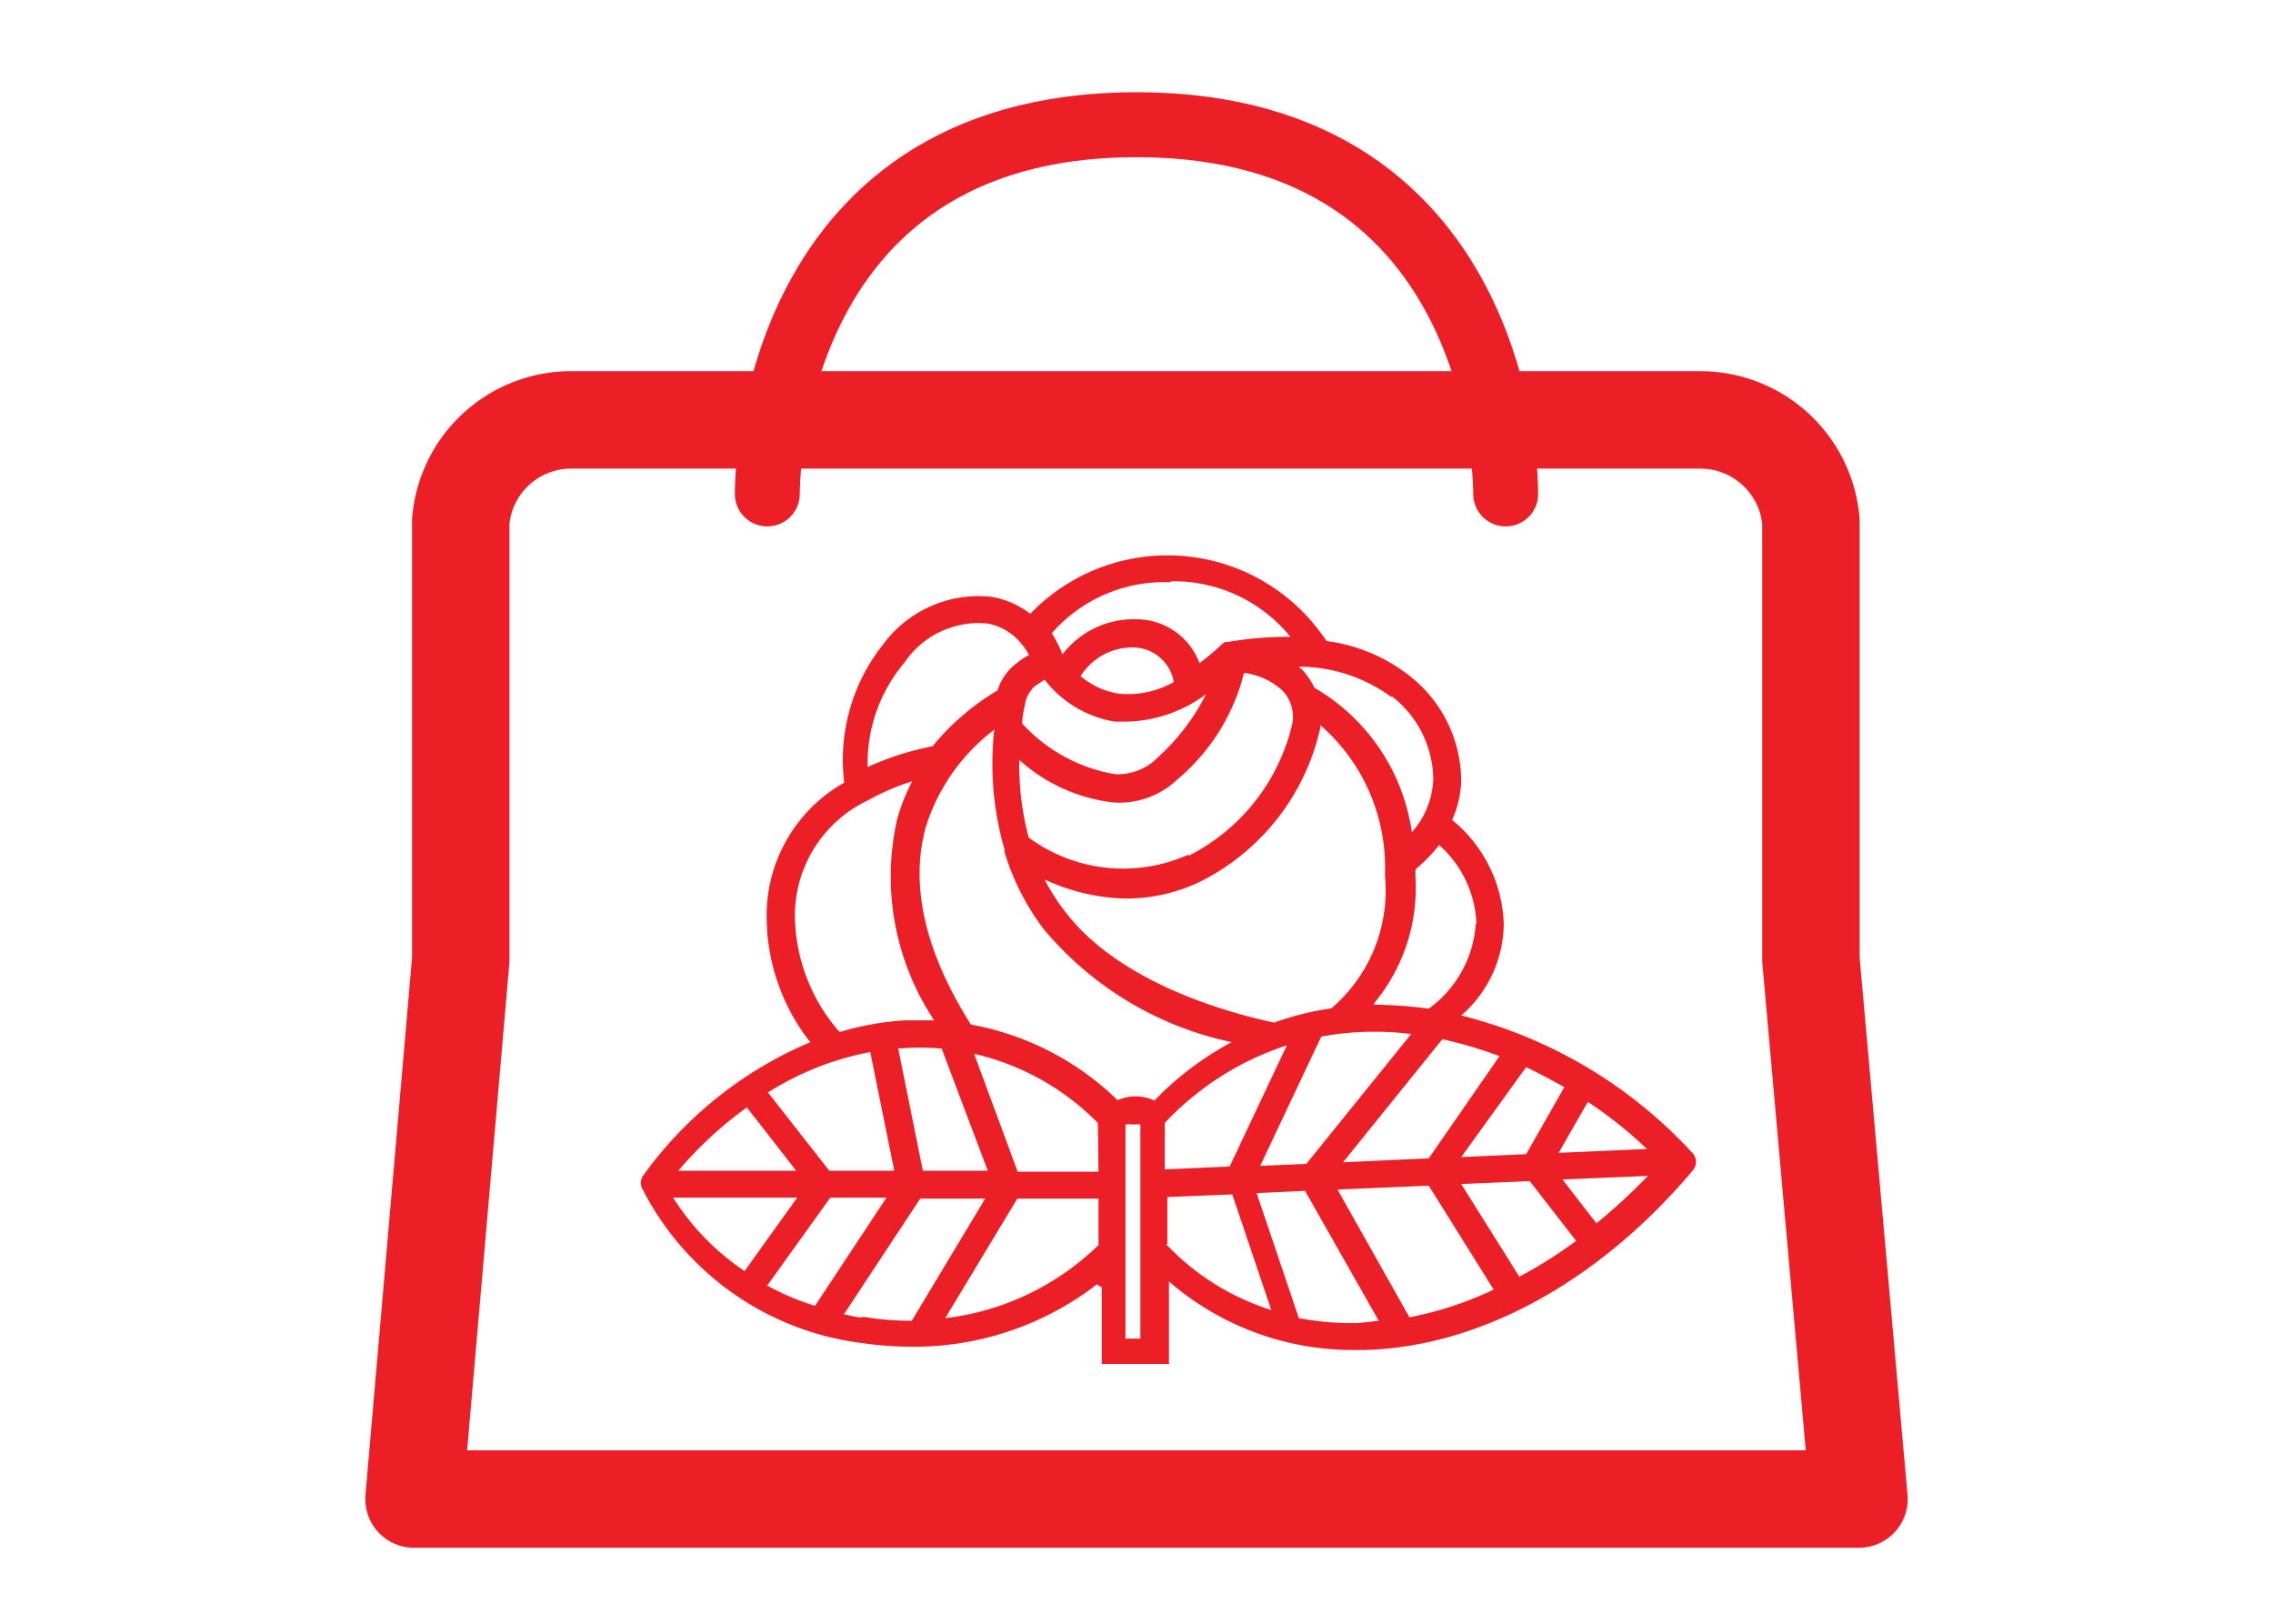 <svg xmlns="http://www.w3.org/2000/svg" viewBox="0 0 70 50"><defs><style>.a,.b{fill:none;stroke:#ec1f27;stroke-linejoin:round;}.a{stroke-width:3px;}.b{stroke-linecap:round;stroke-width:2px;}.c{fill:#ec1f27;}</style></defs><title>navswagshop copy</title><path class="a" d="M57.25,46.16H12.75l1.44-16.61,0-13.5a3.41,3.41,0,0,1,3.39-3.12H52.37a3.42,3.42,0,0,1,3.4,3.12l0,13.5Z"/><path class="b" d="M23.63,15.21S23.49,3.84,35,3.84,46.37,15.21,46.37,15.21"/><path class="c" d="M52.09,35.47A14.41,14.41,0,0,0,45,31.27a3.78,3.78,0,0,0,1.31-2.82,4.3,4.3,0,0,0-1.59-3.2A3.22,3.22,0,0,0,45,24.06a4.13,4.13,0,0,0-1.58-3.24,5.21,5.21,0,0,0-2.57-1.08,0,0,0,0,1,0,0,5.86,5.86,0,0,0-9.12-.84,2.74,2.74,0,0,0-1.18-.52,3.65,3.65,0,0,0-3.35,1.46A5.7,5.7,0,0,0,26,24.1a4.69,4.69,0,0,0-2.39,4.13A6.29,6.29,0,0,0,24.88,32l.08.09a12.17,12.17,0,0,0-5.16,4.12.39.39,0,0,0,0,.43,8.81,8.81,0,0,0,6.77,4.72,10.78,10.78,0,0,0,1.49.11,9.22,9.22,0,0,0,5.72-1.92l.15.09V42H36V39.46a8.64,8.64,0,0,0,5.73,2.11H42c3.55-.08,7.25-2.1,10.15-5.55A.41.41,0,0,0,52.09,35.47Zm-3.91-2L47,35.54l-2,.09L47,32.86C47.39,33.05,47.79,33.26,48.18,33.48Zm-2-.95L44,35.67l-2.64.12L44.42,32A12.92,12.92,0,0,1,46.2,32.53Zm-5.49-.6a8.83,8.83,0,0,1,1.63-.15,8.72,8.72,0,0,1,1.14.07l-3.23,4-1.42.06Zm-2.82,4-2,.09V34.58a8.94,8.94,0,0,1,3.76-2.39Zm7.58-7.49A3.52,3.52,0,0,1,44,31.06a13.31,13.31,0,0,0-1.53-.12h-.15l0-.05A5.55,5.55,0,0,0,43.59,27v-.23a4.69,4.69,0,0,0,.73-.75A3.43,3.43,0,0,1,45.47,28.45Zm-2.6-7A3.28,3.28,0,0,1,44.14,24h0a2.63,2.63,0,0,1-.66,1.63,6.14,6.14,0,0,0-3-4.45,2.31,2.31,0,0,0-.36-.54L40,20.53A4.81,4.81,0,0,1,42.87,21.48Zm-2.2.89a5.79,5.79,0,0,1,2,4.63A4.76,4.76,0,0,1,41,31.05a8.72,8.72,0,0,0-1.76.44c-1.59-.34-4.81-1.28-6.43-3.41a6,6,0,0,1-.64-1,6.14,6.14,0,0,0,2.53.59h0A5.28,5.28,0,0,0,37,27.13,7,7,0,0,0,40.67,22.37Zm-4.06,4a4.9,4.9,0,0,1-4.91-.53,8.7,8.7,0,0,1-.29-2.39h0a5.2,5.2,0,0,0,2.9,1.31A2.59,2.59,0,0,0,36.26,24a6.23,6.23,0,0,0,2.05-3.28,2.14,2.14,0,0,1,1.2.56,1.17,1.17,0,0,1,.29,1A6.11,6.11,0,0,1,36.61,26.35Zm-.54-8.42h0a4.63,4.63,0,0,1,3.69,1.71,10.65,10.65,0,0,0-1.93.16l0,0h-.08l-.08.05h0a7.31,7.31,0,0,1-.71.6A2.07,2.07,0,0,0,35,19.07a2.76,2.76,0,0,0-2.28,1.08,3.61,3.61,0,0,0-.33-.65A4.6,4.6,0,0,1,36.07,17.93ZM36.15,21a2.84,2.84,0,0,1-1.69.36,2.35,2.35,0,0,1-1.18-.54A1.88,1.88,0,0,1,35,19.94,1.29,1.29,0,0,1,36.15,21Zm-4.33.17h0c.1-.08.23-.16.35-.24a3.45,3.45,0,0,0,2.15,1.29l.44,0a4.28,4.28,0,0,0,2.38-.84,6.69,6.69,0,0,1-1.49,1.95,1.73,1.73,0,0,1-1.31.51,5,5,0,0,1-2.86-1.56c0-.22.06-.44.1-.67A1,1,0,0,1,31.82,21.18Zm-3.93-.82h0a2.76,2.76,0,0,1,2.52-1.15,1.74,1.74,0,0,1,1,.57h0a1.91,1.91,0,0,1,.28.4,2.67,2.67,0,0,0-.5.35,1.72,1.72,0,0,0-.47.74,7.56,7.56,0,0,0-2,1.72,8.73,8.73,0,0,0-2,.64A4.8,4.8,0,0,1,27.89,20.36Zm-3.41,7.87h0a3.93,3.93,0,0,1,2.26-3.58,7.12,7.12,0,0,1,1.35-.58,6.37,6.37,0,0,0-.46,1.16,8,8,0,0,0,1.14,6.2c-.3,0-.6,0-.91,0a8.75,8.75,0,0,0-2,.36l-.09-.1A5.51,5.51,0,0,1,24.48,28.23ZM29,32.29l1.42,3.76h-2l-.76-3.77h.14A7.19,7.19,0,0,1,29,32.29Zm-2.2.1.74,3.66h-2l-1.89-2.41A9.06,9.06,0,0,1,26.83,32.39ZM23,34.1l1.52,1.95H20.89A11.83,11.83,0,0,1,23,34.1Zm-2.23,2.78h3.78l-1.62,2.26A7.63,7.63,0,0,1,20.73,36.88Zm2.87,2.69,1.93-2.69H27.3l-2.2,3.33A7.7,7.7,0,0,1,23.6,39.57Zm2.94,1c-.2,0-.39-.06-.59-.1l2.35-3.56h2l-2.26,3.76A8.69,8.69,0,0,1,26.54,40.54Zm7.25-2.23a8.13,8.13,0,0,1-4.72,2.25l2.22-3.68h2.5Zm0-2.26H31.34L30,32.45a7.78,7.78,0,0,1,3.81,2.13Zm1.29,2.43v2.71h-.46V34.63a.63.63,0,0,1,.23,0,.68.68,0,0,1,.23,0ZM35,33.76a1.32,1.32,0,0,0-.58.12,8.69,8.69,0,0,0-4.52-2.33c-1.42-2.25-1.88-4.29-1.39-6.08a6,6,0,0,1,2.11-3,9.48,9.48,0,0,0,.32,3.7.24.24,0,0,0,0,.08,7.49,7.49,0,0,0,1.21,2.37,10.31,10.31,0,0,0,5.78,3.47h0a9.7,9.7,0,0,0-2.38,1.8A1.37,1.37,0,0,0,35,33.76Zm.95,4.55V36.86l2-.08,1.2,3.56A7.61,7.61,0,0,1,35.91,38.31Zm5.91,2.43A8.77,8.77,0,0,1,40,40.59l-1.3-3.85,1.49-.07,2.27,4Zm1.55-.17-2.22-3.94L44,36.51l2,3.2A10.71,10.71,0,0,1,43.37,40.57Zm3.39-1.24L45,36.46l2.11-.09,1.43,1.84A14.14,14.14,0,0,1,46.76,39.33Zm2.38-1.64-1.06-1.37,2.63-.11A18,18,0,0,1,49.14,37.69ZM48,35.5l.9-1.57a13.15,13.15,0,0,1,1.82,1.45Z"/></svg>